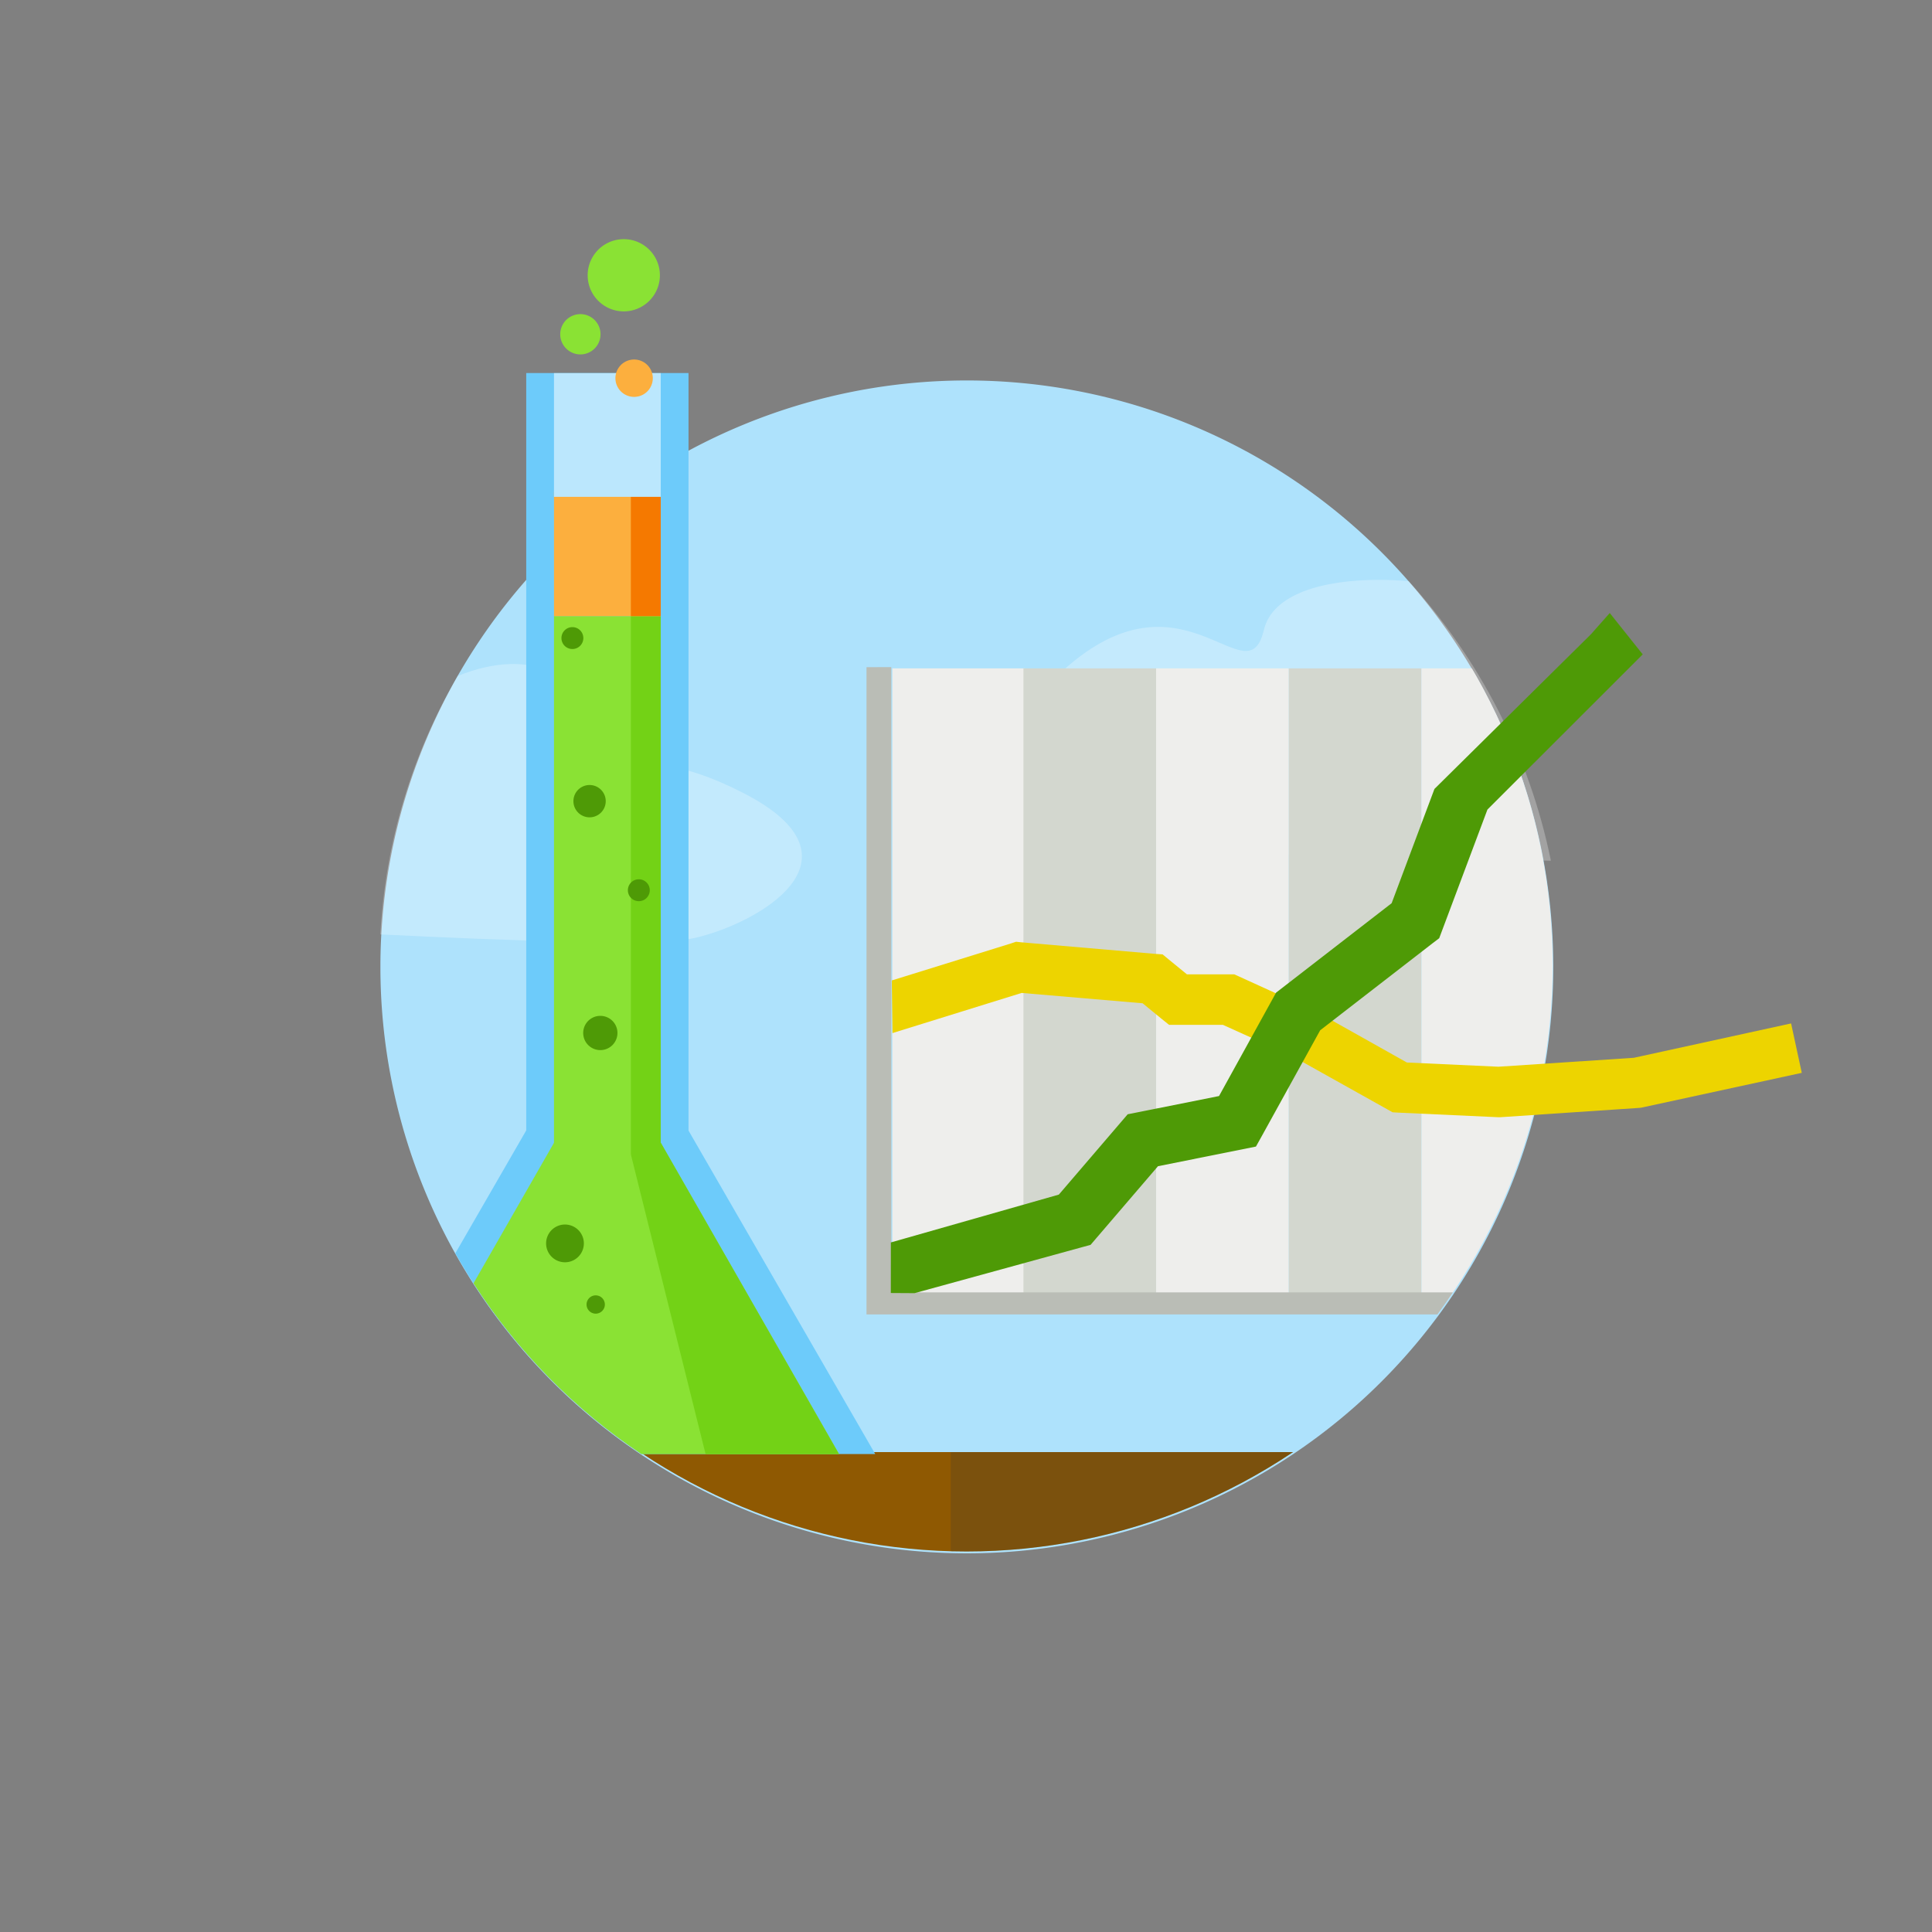 <?xml version="1.0" encoding="UTF-8" standalone="no"?>
<!-- Created with Inkscape (http://www.inkscape.org/) -->

<svg
   xmlns:dc="http://purl.org/dc/elements/1.1/"
   xmlns:cc="http://creativecommons.org/ns#"
   xmlns:rdf="http://www.w3.org/1999/02/22-rdf-syntax-ns#"
   xmlns:svg="http://www.w3.org/2000/svg"
   xmlns="http://www.w3.org/2000/svg"
   version="1.1"
   width="415"
   height="415"
   id="svg4955">
  <rect width="100%" height="100%" fill="#808080" stroke="none"/>
  <defs
     id="defs4957">
    <clipPath
       id="clipPath9836-5-4">
      <path
         d="m 152,313.362 a 95.5,95.5 0 1 1 -191,0 95.5,95.5 0 1 1 191,0 z"
         transform="matrix(1.295,0,0,1.295,106.463,479.811)"
         id="path9838-6-0"
         style="fill:#aee2fc;fill-opacity:1;stroke:none;display:inline" />
    </clipPath>
  </defs>
  <g
     transform="translate(0,-637.362)"
     id="layer1">
    <g
       transform="translate(516.347,509.652)"
       id="g5048">
      <rect
         width="415.551"
         height="414.982"
         x="-516.347"
         y="127.728"
         id="rect5312"
         style="fill:#888a85;fill-opacity:0;stroke:none" />
      <g
         transform="matrix(1.075,0,0,1.075,-488.746,-274.066)"
         id="g4072"
         style="display:inline">
        <path
           d="m 152,313.362 a 95.5,95.5 0 1 1 -191,0 95.5,95.5 0 1 1 191,0 z"
           transform="matrix(1.227,0,0,1.227,98.19,182.452)"
           id="path3920"
           style="fill:#aee2fc;fill-opacity:1;stroke:none;display:inline" />
        <g
           transform="matrix(0.985,0,0,0.985,4.158,8.16)"
           id="g9686">
          <g
             id="g9681"
             style="opacity:0.672">
            <path
               d="m 249.517,488.774 c -11.322,0.013 -21.666,2.776 -23.424,10.199 -3.309,13.973 -15.815,-12.881 -39.347,6.975 -23.533,19.856 -2.59,38.267 17.634,37.9 l 79.945,1.908 c -4.394,-21.569 -14.59,-41.038 -28.852,-56.718 -1.982,-0.153 -3.989,-0.265 -5.955,-0.263 z"
               id="path4813-1-7-5"
               style="opacity:0.4;fill:#ffffff;stroke:none;display:inline" />
            <path
               d="m 73.214,505.858 c -3.417,0.091 -7.059,0.963 -10.656,2.427 -9.083,15.54 -14.666,33.38 -15.688,52.423 24.78,1.233 56.268,2.382 63.671,0.74 12.578,-2.79 36.249,-15.981 9.916,-29.453 -26.333,-13.472 -29.423,1.48 -29.423,1.48 1.258,-20.648 -7.231,-27.901 -17.82,-27.618 z"
               id="path9633-8"
               style="opacity:0.384;fill:#ffffff;fill-opacity:1;stroke:none;display:inline" />
          </g>
        </g>
        <g
           transform="matrix(0.947,0,0,0.947,-2.654,-272.038)"
           clip-path="url(#clipPath9836-5-4)"
           id="g9833"
           style="display:inline">
          <rect
             width="338.741"
             height="32.408"
             x="15.432"
             y="988.318"
             id="rect9806"
             style="fill:#8f5902;fill-opacity:1;stroke:none" />
          <g
             transform="matrix(0.954,0,0,0.954,12.534,386.653)"
             id="g9888"
             style="display:inline">
            <rect
               width="29.345"
               height="140.007"
               x="158.745"
               y="457.332"
               id="rect4045"
               style="fill:#eeeeec;fill-opacity:1;stroke:none" />
            <rect
               width="29.345"
               height="140.007"
               x="187.737"
               y="457.332"
               id="rect4047"
               style="fill:#d3d7cf;fill-opacity:1;stroke:none" />
            <rect
               width="29.345"
               height="140.007"
               x="217.082"
               y="457.332"
               id="rect4049"
               style="fill:#eeeeec;fill-opacity:1;stroke:none" />
            <rect
               width="29.345"
               height="140.007"
               x="246.427"
               y="457.332"
               id="rect4051"
               style="fill:#d3d7cf;fill-opacity:1;stroke:none" />
            <rect
               width="29.345"
               height="140.007"
               x="275.772"
               y="457.332"
               id="rect4053"
               style="fill:#eeeeec;fill-opacity:1;stroke:none" />
            <path
               d="m 153.028,457.075 0,143.153 152.087,0 0,-4.874 -146.604,0 0,-138.296 z"
               id="path4043"
               style="fill:#babdb6;stroke:none" />
          </g>
          <rect
             width="177.874"
             height="32.408"
             x="176.299"
             y="988.318"
             id="rect9559"
             style="opacity:0.207;fill:#2e3436;fill-opacity:1;stroke:none" />
        </g>
        <g
           transform="matrix(0.878,0,0,0.878,13.253,109.096)"
           id="g3941">
          <path
             d="m 297.148,555.676 31.511,-2.114 0.439,-0.04 0.399,-0.08 36.218,-7.858 -2.433,-11.248 -35.779,7.818 -30.833,2.034 -20.821,-0.957 -20.383,-11.448 -0.199,-0.12 -0.239,-0.08 -17.311,-7.898 -1.157,-0.519 -1.237,0 -9.533,0 -4.148,-3.39 -1.396,-1.157 -1.755,-0.12 -30.474,-2.633 -1.117,-0.12 -1.077,0.359 -27.207,8.451 0.163,11.972 29.397,-9.134 27.523,2.353 4.428,3.63 1.596,1.276 2.034,0 10.211,0 15.875,7.18 21.539,12.046 1.197,0.678 1.356,0.08 22.576,1.037 0.319,0 0.319,0 z"
             id="path4300"
             style="font-size:medium;font-style:normal;font-variant:normal;font-weight:normal;font-stretch:normal;text-indent:0;text-align:start;text-decoration:none;line-height:normal;letter-spacing:normal;word-spacing:normal;text-transform:none;direction:ltr;block-progression:tb;writing-mode:lr-tb;text-anchor:start;baseline-shift:baseline;color:#000000;fill:#edd400;fill-opacity:1;stroke:none;stroke-width:9;marker:none;visibility:visible;display:inline;overflow:visible;enable-background:accumulate;font-family:Sans;-inkscape-font-specification:Sans" />
          <path
             d="m 317.741,445.76 -35.619,35.204 -0.027,0.081 -0.027,0.054 -9.693,25.875 -25.255,19.547 -1.05,0.808 -0.646,1.185 -12.332,22.347 -18.605,3.716 -2.181,0.431 -1.454,1.696 -14.216,16.586 -38.231,10.889 -0.011,11.51 5.408,0.033 38.165,-10.477 1.885,-0.512 1.292,-1.508 14.055,-16.397 19.359,-3.877 2.935,-0.592 1.454,-2.612 13.166,-23.855 25.632,-19.843 1.454,-1.104 0.646,-1.723 10.285,-27.436 0.054,-0.135 35.334,-35.302 -7.506,-9.415 z"
             id="path4037"
             style="font-size:medium;font-style:normal;font-variant:normal;font-weight:normal;font-stretch:normal;text-indent:0;text-align:start;text-decoration:none;line-height:normal;letter-spacing:normal;word-spacing:normal;text-transform:none;direction:ltr;block-progression:tb;writing-mode:lr-tb;text-anchor:start;baseline-shift:baseline;color:#000000;fill:#4e9a06;fill-opacity:1;stroke:none;stroke-width:15;marker:none;visibility:visible;display:inline;overflow:visible;enable-background:accumulate;font-family:Sans;-inkscape-font-specification:Sans" />
        </g>
        <path
           d="m 122.938,527.5 -29.281,50.75 c 8.744,15.548 21.067,28.811 35.844,38.688 l 45.062,0 -51.625,-89.438 z"
           transform="matrix(1.037,0,0,1.037,-31.811,24.524)"
           id="path4194"
           style="fill:#6dcbfa;fill-opacity:1;stroke:none" />
        <rect
           width="32.427"
           height="186.177"
           x="79.474"
           y="448.283"
           id="rect4196"
           style="fill:#6dcbfa;fill-opacity:1;stroke:none" />
        <path
           d="m 122.938,539.031 -25.781,45 c 8.412,13.064 19.434,24.278 32.344,32.906 l 38.094,0 -44.656,-77.906 z"
           transform="matrix(1.037,0,0,1.037,-31.811,24.524)"
           id="path4198"
           style="fill:#8ae234;fill-opacity:1;stroke:none" />
        <rect
           width="21.334"
           height="148.909"
           x="85.021"
           y="496.858"
           id="rect4200"
           style="fill:#8ae234;fill-opacity:1;stroke:none" />
        <path
           d="m 100.381,496.858 5.973,0 0,107.522 -5.973,0 z"
           id="rect4202"
           style="fill:#73d216;fill-opacity:1;stroke:none" />
        <path
           d="m 141.976,664.306 -26.662,0 -14.939,-59.913 5.994,-2.314 z"
           id="path4204"
           style="fill:#73d216;fill-opacity:1;stroke:none" />
        <path
           d="m 221.125,616.987 a 3.125,3.125 0 1 1 -6.25,0 3.125,3.125 0 1 1 6.25,0 z"
           transform="matrix(1.207,0,0,1.207,-175.909,-122.505)"
           id="path4569"
           style="fill:#4e9a06;fill-opacity:1;stroke:none" />
        <path
           d="m 221.125,616.987 a 3.125,3.125 0 1 1 -6.25,0 3.125,3.125 0 1 1 6.25,0 z"
           transform="matrix(0.585,0,0,0.585,-34.173,273.47)"
           id="path4571"
           style="fill:#4e9a06;fill-opacity:1;stroke:none" />
        <path
           d="m 221.125,616.987 a 3.125,3.125 0 1 1 -6.25,0 3.125,3.125 0 1 1 6.25,0 z"
           transform="matrix(0.7,0,0,0.7,-50.627,119.738)"
           id="path3948"
           style="fill:#4e9a06;fill-opacity:1;stroke:none" />
        <path
           d="m 221.125,616.987 a 3.125,3.125 0 1 1 -6.25,0 3.125,3.125 0 1 1 6.25,0 z"
           transform="matrix(1.095,0,0,1.095,-144.43,-95.448)"
           id="path3952"
           style="fill:#4e9a06;fill-opacity:1;stroke:none" />
        <path
           d="m 221.125,616.987 a 3.125,3.125 0 1 1 -6.25,0 3.125,3.125 0 1 1 6.25,0 z"
           transform="matrix(1.033,0,0,1.033,-133.062,-103.515)"
           id="path3946"
           style="fill:#4e9a06;fill-opacity:1;stroke:none" />
        <path
           d="m 221.125,616.987 a 3.125,3.125 0 1 1 -6.25,0 3.125,3.125 0 1 1 6.25,0 z"
           transform="matrix(0.7,0,0,0.7,-63.902,69.353)"
           id="path3314"
           style="fill:#4e9a06;fill-opacity:1;stroke:none" />
        <rect
           width="21.334"
           height="24.872"
           x="85.021"
           y="-496.858"
           transform="scale(1,-1)"
           id="rect4226"
           style="fill:#fcaf3e;fill-opacity:1;stroke:none" />
        <path
           d="m 100.381,496.858 5.973,0 0,-24.823 -5.973,0.008 z"
           id="path4228"
           style="fill:#f57900;fill-opacity:1;stroke:none" />
        <rect
           width="21.334"
           height="24.721"
           x="85.021"
           y="-473.023"
           transform="scale(1,-1)"
           id="rect4230"
           style="fill:#bbe7fd;fill-opacity:1;stroke:none" />
        <path
           d="m 221.125,616.987 a 3.125,3.125 0 1 1 -6.25,0 3.125,3.125 0 1 1 6.25,0 z"
           transform="matrix(1.195,0,0,1.195,-159.479,-287.983)"
           id="path3954"
           style="fill:#fcaf3e;fill-opacity:1;stroke:none" />
        <path
           d="m 221.125,616.987 a 3.125,3.125 0 1 1 -6.25,0 3.125,3.125 0 1 1 6.25,0 z"
           transform="matrix(1.288,0,0,1.288,-190.488,-354.141)"
           id="path3956"
           style="fill:#8ae234;fill-opacity:1;stroke:none" />
        <path
           d="m 221.125,616.987 a 3.125,3.125 0 1 1 -6.25,0 3.125,3.125 0 1 1 6.25,0 z"
           transform="matrix(2.309,0,0,2.309,-404.396,-995.874)"
           id="path3963"
           style="fill:#8ae234;fill-opacity:1;stroke:none" />
      </g>
    </g>
  </g>
</svg>

